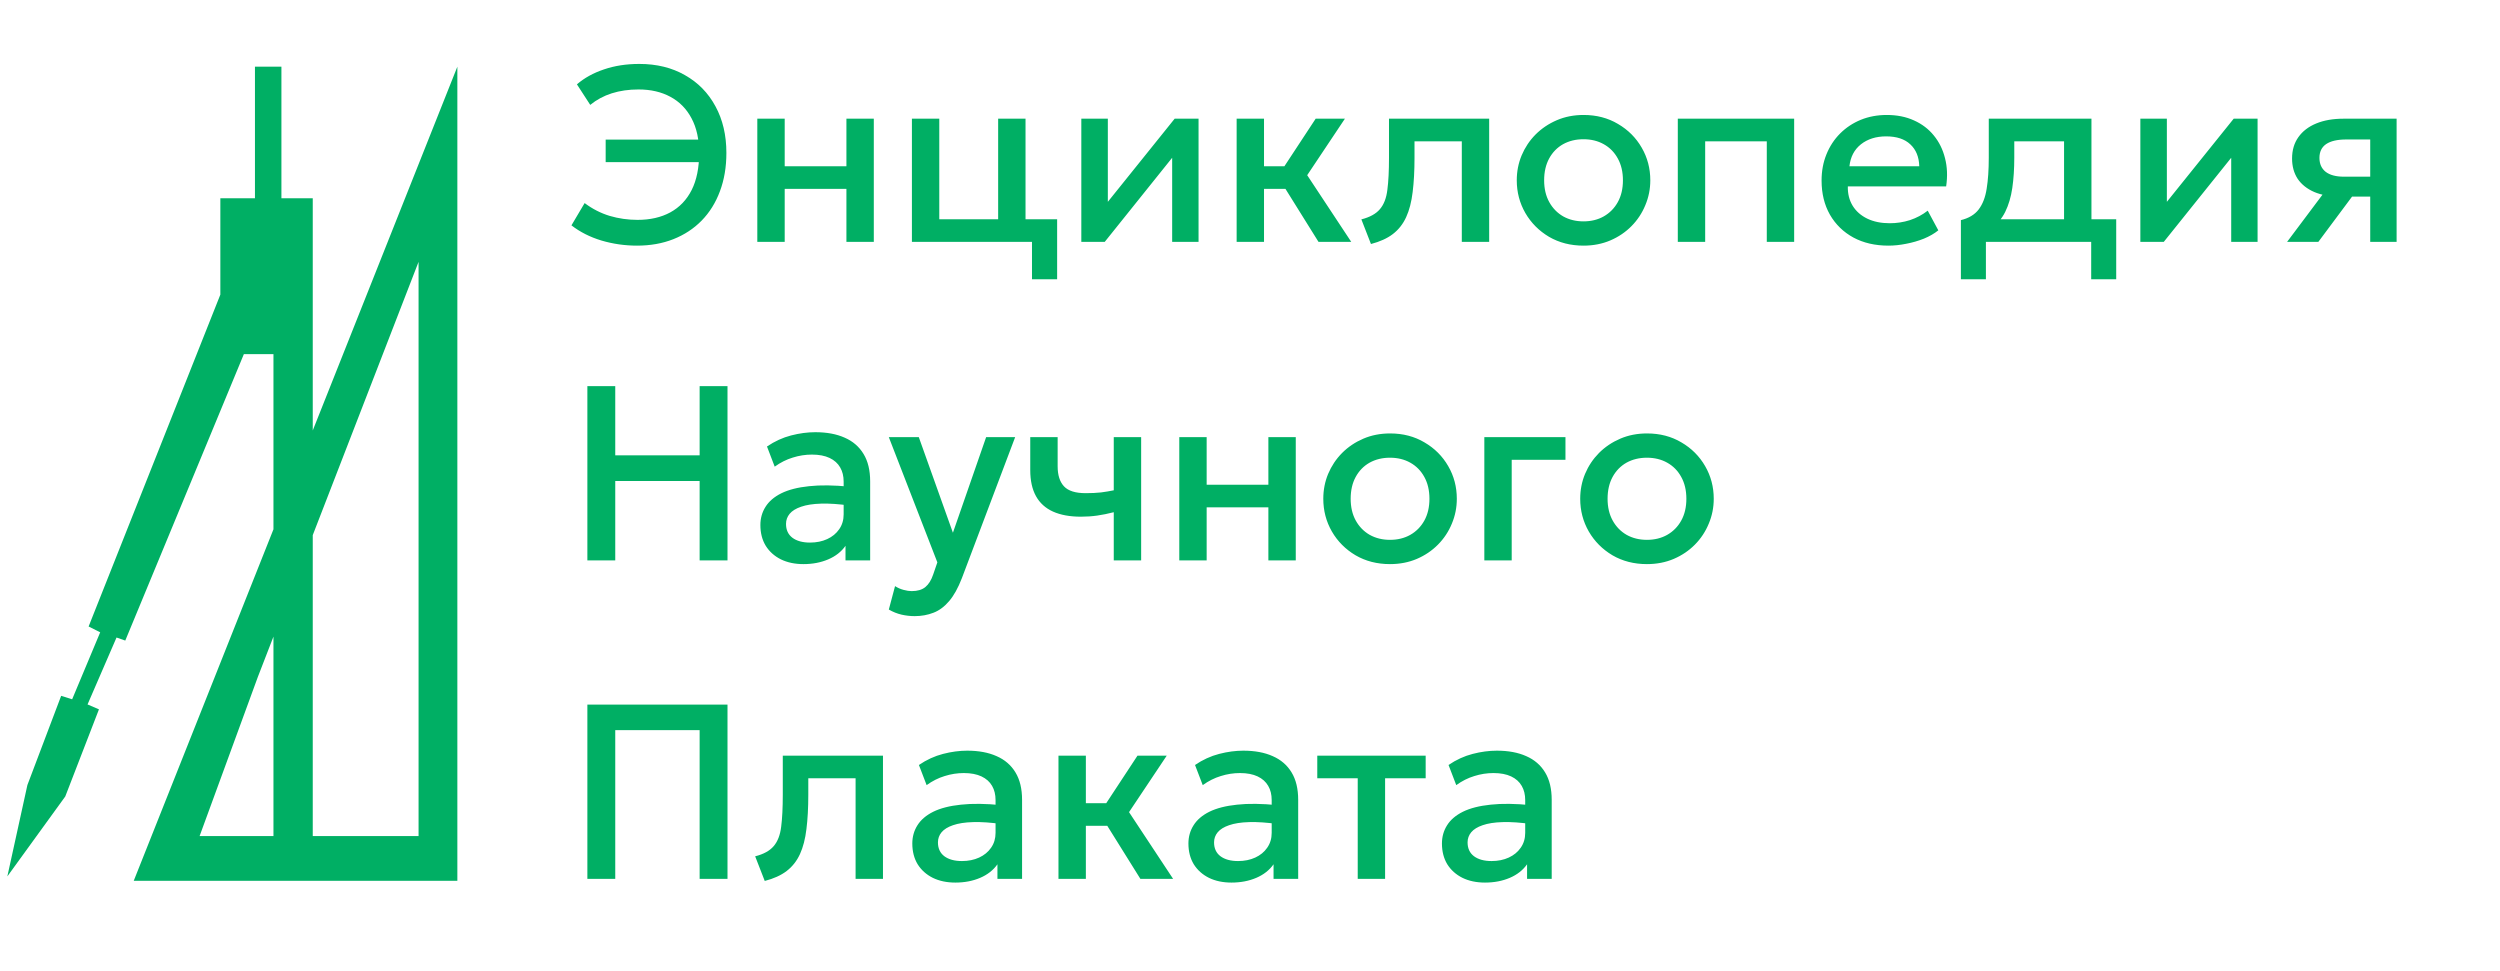 <svg width="157" height="61" viewBox="0 0 157 61" fill="none" xmlns="http://www.w3.org/2000/svg">
<path d="M40.006 15.426C39.24 15.426 38.495 15.319 37.77 15.105C37.051 14.887 36.423 14.569 35.887 14.152L36.715 12.753C37.2 13.118 37.724 13.386 38.286 13.558C38.854 13.725 39.438 13.808 40.037 13.808C40.829 13.808 41.514 13.652 42.092 13.339C42.676 13.021 43.124 12.552 43.437 11.932C43.749 11.312 43.906 10.539 43.906 9.611C43.906 8.752 43.747 8.025 43.429 7.431C43.116 6.837 42.673 6.386 42.1 6.079C41.532 5.771 40.865 5.618 40.099 5.618C39.49 5.618 38.93 5.698 38.419 5.86C37.914 6.021 37.463 6.264 37.067 6.587L36.231 5.297C36.694 4.896 37.26 4.583 37.927 4.359C38.594 4.13 39.334 4.015 40.146 4.015C41.24 4.015 42.197 4.25 43.014 4.719C43.838 5.182 44.476 5.834 44.929 6.673C45.388 7.511 45.617 8.488 45.617 9.603C45.617 10.489 45.482 11.291 45.211 12.011C44.945 12.73 44.562 13.344 44.062 13.855C43.567 14.36 42.975 14.748 42.288 15.02C41.605 15.29 40.844 15.426 40.006 15.426ZM38.036 10.182V8.767H44.335V10.182H38.036ZM47.559 15.191V7.454H49.279V10.44H53.155V7.454H54.875V15.191H53.155V11.862H49.279V15.191H47.559ZM57.268 15.191V7.454H58.987V13.769H62.684V7.454H64.403V15.191H57.268ZM64.809 17.536V15.191H63.543V13.769H66.388V17.536H64.809ZM67.907 15.191V7.454H69.572V12.675L73.769 7.454H75.269V15.191H73.612V9.908L69.376 15.191H67.907ZM82.803 15.191L80.24 11.081L82.624 7.454H84.46L82.092 11.002L84.859 15.191H82.803ZM77.661 15.191V7.454H79.38V10.44H81.709V11.862H79.38V15.191H77.661ZM86.096 15.324L85.494 13.777C86.025 13.641 86.413 13.428 86.658 13.136C86.909 12.844 87.065 12.438 87.127 11.917C87.195 11.396 87.229 10.724 87.229 9.9V7.454H93.52V15.191H91.801V8.877H88.831V9.9C88.831 10.729 88.792 11.45 88.714 12.065C88.641 12.68 88.505 13.204 88.307 13.636C88.109 14.069 87.831 14.423 87.471 14.699C87.117 14.97 86.658 15.178 86.096 15.324ZM99.442 15.426C98.635 15.426 97.913 15.241 97.277 14.871C96.647 14.496 96.152 13.998 95.792 13.378C95.433 12.753 95.253 12.068 95.253 11.323C95.253 10.771 95.355 10.249 95.558 9.76C95.766 9.265 96.058 8.827 96.433 8.447C96.814 8.066 97.259 7.767 97.77 7.548C98.28 7.329 98.84 7.22 99.45 7.22C100.257 7.22 100.976 7.407 101.607 7.782C102.243 8.152 102.74 8.65 103.1 9.275C103.459 9.895 103.639 10.578 103.639 11.323C103.639 11.87 103.535 12.391 103.326 12.886C103.123 13.381 102.834 13.819 102.459 14.199C102.084 14.579 101.641 14.879 101.13 15.098C100.62 15.316 100.057 15.426 99.442 15.426ZM99.442 13.902C99.921 13.902 100.346 13.798 100.716 13.589C101.091 13.376 101.386 13.076 101.599 12.691C101.813 12.305 101.92 11.849 101.92 11.323C101.92 10.796 101.813 10.341 101.599 9.955C101.386 9.564 101.091 9.265 100.716 9.056C100.346 8.848 99.921 8.744 99.442 8.744C98.963 8.744 98.535 8.848 98.16 9.056C97.79 9.265 97.499 9.564 97.285 9.955C97.077 10.341 96.972 10.796 96.972 11.323C96.972 11.849 97.079 12.305 97.293 12.691C97.507 13.076 97.798 13.376 98.168 13.589C98.543 13.798 98.968 13.902 99.442 13.902ZM105.366 15.191V7.454H112.673V15.191H110.954V8.877H107.085V15.191H105.366ZM118.592 15.426C117.758 15.426 117.026 15.257 116.395 14.918C115.765 14.574 115.273 14.095 114.918 13.48C114.569 12.865 114.395 12.151 114.395 11.338C114.395 10.744 114.496 10.197 114.699 9.697C114.903 9.192 115.189 8.754 115.559 8.384C115.929 8.014 116.362 7.728 116.857 7.524C117.357 7.321 117.901 7.22 118.49 7.22C119.131 7.22 119.701 7.334 120.202 7.564C120.702 7.788 121.116 8.103 121.444 8.509C121.778 8.916 122.012 9.392 122.148 9.939C122.288 10.481 122.312 11.07 122.218 11.706H116.044C116.033 12.169 116.135 12.576 116.349 12.925C116.562 13.269 116.867 13.537 117.263 13.73C117.664 13.923 118.136 14.019 118.678 14.019C119.115 14.019 119.537 13.954 119.944 13.824C120.355 13.688 120.728 13.49 121.061 13.23L121.726 14.465C121.475 14.668 121.173 14.842 120.819 14.988C120.465 15.129 120.095 15.236 119.709 15.309C119.324 15.387 118.951 15.426 118.592 15.426ZM116.145 10.44H120.53C120.514 9.856 120.327 9.398 119.967 9.064C119.613 8.731 119.107 8.564 118.451 8.564C117.815 8.564 117.286 8.731 116.864 9.064C116.448 9.398 116.208 9.856 116.145 10.44ZM129.623 15.191V8.877H126.497V9.9C126.497 10.604 126.455 11.239 126.372 11.807C126.289 12.375 126.14 12.875 125.927 13.308C125.713 13.735 125.413 14.089 125.028 14.371C124.647 14.652 124.16 14.858 123.566 14.988L123.144 13.824C123.639 13.704 124.012 13.48 124.262 13.152C124.512 12.823 124.679 12.391 124.762 11.854C124.851 11.312 124.895 10.661 124.895 9.9V7.454H131.343V15.191H129.623ZM123.144 17.536V13.824L124.207 13.933L124.473 13.769H132.898V17.536H131.327V15.191H124.715V17.536H123.144ZM134.414 15.191V7.454H136.079V12.675L140.276 7.454H141.776V15.191H140.12V9.908L135.884 15.191H134.414ZM143.629 15.191L146.599 11.229L146.974 12.339C146.333 12.344 145.786 12.25 145.333 12.057C144.88 11.859 144.533 11.583 144.293 11.229C144.059 10.87 143.942 10.445 143.942 9.955C143.942 9.429 144.075 8.981 144.34 8.611C144.606 8.236 144.981 7.949 145.466 7.751C145.95 7.553 146.518 7.454 147.169 7.454H150.507V15.191H148.85V8.759H147.341C146.789 8.759 146.37 8.856 146.083 9.048C145.802 9.241 145.661 9.53 145.661 9.916C145.661 10.291 145.791 10.583 146.052 10.791C146.318 10.995 146.701 11.096 147.201 11.096H149.069V12.347H147.709L145.591 15.191H143.629ZM36.887 35.191V24.25H38.638V28.595H43.937V24.25H45.687V35.191H43.937V30.205H38.638V35.191H36.887ZM50.457 35.426C49.92 35.426 49.449 35.327 49.042 35.129C48.636 34.926 48.318 34.642 48.089 34.277C47.864 33.907 47.752 33.472 47.752 32.972C47.752 32.55 47.859 32.169 48.073 31.831C48.287 31.487 48.617 31.203 49.066 30.979C49.519 30.755 50.1 30.606 50.808 30.533C51.517 30.455 52.369 30.466 53.364 30.565L53.395 31.753C52.687 31.654 52.077 31.612 51.566 31.628C51.056 31.643 50.636 31.708 50.308 31.823C49.985 31.932 49.745 32.081 49.589 32.268C49.438 32.451 49.362 32.662 49.362 32.901C49.362 33.277 49.495 33.566 49.761 33.769C50.032 33.972 50.402 34.074 50.871 34.074C51.272 34.074 51.632 34.001 51.949 33.855C52.267 33.709 52.517 33.503 52.7 33.238C52.887 32.972 52.981 32.659 52.981 32.3V30.244C52.981 29.9 52.908 29.603 52.762 29.353C52.616 29.098 52.395 28.9 52.098 28.759C51.801 28.619 51.431 28.548 50.988 28.548C50.582 28.548 50.181 28.611 49.785 28.736C49.389 28.856 49.011 29.046 48.651 29.306L48.167 28.04C48.651 27.712 49.157 27.48 49.683 27.345C50.209 27.209 50.715 27.142 51.199 27.142C51.918 27.142 52.533 27.256 53.044 27.485C53.559 27.709 53.955 28.051 54.231 28.509C54.508 28.962 54.646 29.536 54.646 30.229V35.191H53.098V34.277C52.838 34.647 52.476 34.931 52.012 35.129C51.548 35.327 51.03 35.426 50.457 35.426ZM57.444 38.693C57.162 38.693 56.886 38.661 56.615 38.599C56.344 38.536 56.078 38.43 55.818 38.279L56.209 36.809C56.37 36.913 56.547 36.992 56.74 37.044C56.933 37.096 57.105 37.122 57.256 37.122C57.621 37.122 57.907 37.036 58.116 36.864C58.324 36.692 58.488 36.426 58.608 36.067L58.866 35.316L55.818 27.454H57.701L59.843 33.456L61.929 27.454H63.751L60.406 36.309C60.166 36.929 59.898 37.411 59.601 37.755C59.304 38.104 58.975 38.346 58.616 38.482C58.256 38.622 57.865 38.693 57.444 38.693ZM69.944 35.191V32.167C69.58 32.261 69.233 32.331 68.905 32.378C68.582 32.425 68.241 32.448 67.881 32.448C67.188 32.448 66.605 32.341 66.13 32.128C65.656 31.914 65.299 31.591 65.06 31.159C64.82 30.726 64.7 30.182 64.7 29.525V27.454H66.42V29.283C66.42 29.835 66.552 30.255 66.818 30.541C67.084 30.828 67.537 30.971 68.178 30.971C68.548 30.971 68.871 30.956 69.147 30.924C69.429 30.888 69.694 30.843 69.944 30.791V27.454H71.664V35.191H69.944ZM74.059 35.191V27.454H75.778V30.44H79.654V27.454H81.374V35.191H79.654V31.862H75.778V35.191H74.059ZM87.291 35.426C86.484 35.426 85.762 35.241 85.127 34.871C84.496 34.496 84.001 33.998 83.642 33.378C83.282 32.753 83.103 32.068 83.103 31.323C83.103 30.77 83.204 30.25 83.407 29.76C83.616 29.265 83.907 28.827 84.283 28.447C84.663 28.066 85.108 27.767 85.619 27.548C86.13 27.329 86.69 27.22 87.299 27.22C88.107 27.22 88.826 27.407 89.456 27.782C90.092 28.152 90.59 28.65 90.949 29.275C91.309 29.895 91.488 30.578 91.488 31.323C91.488 31.87 91.384 32.391 91.176 32.886C90.973 33.381 90.683 33.819 90.308 34.199C89.933 34.579 89.49 34.879 88.98 35.098C88.469 35.316 87.906 35.426 87.291 35.426ZM87.291 33.902C87.771 33.902 88.195 33.798 88.566 33.589C88.941 33.376 89.235 33.076 89.449 32.691C89.662 32.305 89.769 31.849 89.769 31.323C89.769 30.797 89.662 30.341 89.449 29.955C89.235 29.564 88.941 29.265 88.566 29.056C88.195 28.848 87.771 28.744 87.291 28.744C86.812 28.744 86.385 28.848 86.01 29.056C85.64 29.265 85.348 29.564 85.135 29.955C84.926 30.341 84.822 30.797 84.822 31.323C84.822 31.849 84.929 32.305 85.142 32.691C85.356 33.076 85.648 33.376 86.018 33.589C86.393 33.798 86.817 33.902 87.291 33.902ZM93.216 35.191V27.454H98.311V28.877H94.935V35.191H93.216ZM103.426 35.426C102.619 35.426 101.897 35.241 101.261 34.871C100.631 34.496 100.136 33.998 99.776 33.378C99.417 32.753 99.237 32.068 99.237 31.323C99.237 30.77 99.339 30.25 99.542 29.76C99.75 29.265 100.042 28.827 100.417 28.447C100.798 28.066 101.243 27.767 101.754 27.548C102.264 27.329 102.824 27.22 103.434 27.22C104.242 27.22 104.961 27.407 105.591 27.782C106.227 28.152 106.724 28.65 107.084 29.275C107.443 29.895 107.623 30.578 107.623 31.323C107.623 31.87 107.519 32.391 107.31 32.886C107.107 33.381 106.818 33.819 106.443 34.199C106.068 34.579 105.625 34.879 105.114 35.098C104.604 35.316 104.041 35.426 103.426 35.426ZM103.426 33.902C103.905 33.902 104.33 33.798 104.7 33.589C105.075 33.376 105.37 33.076 105.583 32.691C105.797 32.305 105.904 31.849 105.904 31.323C105.904 30.797 105.797 30.341 105.583 29.955C105.37 29.564 105.075 29.265 104.7 29.056C104.33 28.848 103.905 28.744 103.426 28.744C102.947 28.744 102.52 28.848 102.144 29.056C101.774 29.265 101.483 29.564 101.269 29.955C101.061 30.341 100.956 30.797 100.956 31.323C100.956 31.849 101.063 32.305 101.277 32.691C101.49 33.076 101.782 33.376 102.152 33.589C102.527 33.798 102.952 33.902 103.426 33.902ZM36.887 55.191V44.25H45.687V55.191H43.937V45.852H38.638V55.191H36.887ZM48.026 55.324L47.424 53.777C47.956 53.641 48.344 53.428 48.589 53.136C48.839 52.844 48.995 52.438 49.058 51.917C49.125 51.396 49.159 50.724 49.159 49.9V47.454H55.451V55.191H53.731V48.877H50.761V49.9C50.761 50.729 50.722 51.45 50.644 52.065C50.571 52.68 50.436 53.204 50.238 53.636C50.04 54.069 49.761 54.423 49.402 54.699C49.047 54.97 48.589 55.178 48.026 55.324ZM59.997 55.426C59.46 55.426 58.989 55.327 58.582 55.129C58.176 54.926 57.858 54.642 57.629 54.277C57.405 53.907 57.293 53.472 57.293 52.972C57.293 52.55 57.4 52.169 57.613 51.831C57.827 51.487 58.158 51.203 58.606 50.979C59.059 50.755 59.64 50.606 60.349 50.533C61.057 50.455 61.909 50.466 62.904 50.565L62.935 51.753C62.227 51.654 61.617 51.612 61.107 51.628C60.596 51.643 60.177 51.708 59.848 51.823C59.525 51.932 59.286 52.081 59.129 52.268C58.978 52.451 58.903 52.662 58.903 52.901C58.903 53.277 59.036 53.566 59.301 53.769C59.572 53.972 59.942 54.074 60.411 54.074C60.812 54.074 61.172 54.001 61.49 53.855C61.807 53.709 62.058 53.503 62.24 53.238C62.428 52.972 62.521 52.659 62.521 52.3V50.244C62.521 49.9 62.448 49.603 62.303 49.353C62.157 49.098 61.935 48.9 61.638 48.759C61.341 48.619 60.971 48.548 60.528 48.548C60.122 48.548 59.721 48.611 59.325 48.736C58.929 48.856 58.551 49.046 58.192 49.306L57.707 48.04C58.192 47.712 58.697 47.48 59.223 47.345C59.749 47.209 60.255 47.142 60.739 47.142C61.458 47.142 62.073 47.256 62.584 47.485C63.1 47.709 63.496 48.051 63.772 48.509C64.048 48.962 64.186 49.536 64.186 50.229V55.191H62.639V54.277C62.378 54.647 62.016 54.931 61.552 55.129C61.089 55.327 60.57 55.426 59.997 55.426ZM71.615 55.191L69.051 51.081L71.435 47.454H73.272L70.903 51.002L73.67 55.191H71.615ZM66.472 55.191V47.454H68.192V50.44H70.52V51.862H68.192V55.191H66.472ZM77.337 55.426C76.801 55.426 76.329 55.327 75.923 55.129C75.516 54.926 75.199 54.642 74.969 54.277C74.745 53.907 74.633 53.472 74.633 52.972C74.633 52.55 74.74 52.169 74.954 51.831C75.167 51.487 75.498 51.203 75.946 50.979C76.4 50.755 76.981 50.606 77.689 50.533C78.398 50.455 79.25 50.466 80.245 50.565L80.276 51.753C79.567 51.654 78.958 51.612 78.447 51.628C77.937 51.643 77.517 51.708 77.189 51.823C76.866 51.932 76.626 52.081 76.47 52.268C76.319 52.451 76.243 52.662 76.243 52.901C76.243 53.277 76.376 53.566 76.642 53.769C76.913 53.972 77.283 54.074 77.752 54.074C78.153 54.074 78.512 54.001 78.83 53.855C79.148 53.709 79.398 53.503 79.58 53.238C79.768 52.972 79.862 52.659 79.862 52.3V50.244C79.862 49.9 79.789 49.603 79.643 49.353C79.497 49.098 79.276 48.9 78.979 48.759C78.682 48.619 78.312 48.548 77.869 48.548C77.462 48.548 77.061 48.611 76.665 48.736C76.269 48.856 75.891 49.046 75.532 49.306L75.047 48.04C75.532 47.712 76.037 47.48 76.564 47.345C77.09 47.209 77.595 47.142 78.08 47.142C78.799 47.142 79.414 47.256 79.924 47.485C80.44 47.709 80.836 48.051 81.112 48.509C81.388 48.962 81.526 49.536 81.526 50.229V55.191H79.979V54.277C79.719 54.647 79.356 54.931 78.893 55.129C78.429 55.327 77.91 55.426 77.337 55.426ZM85.265 55.191V48.877H82.725V47.454H89.532V48.877H86.984V55.191H85.265ZM93.258 55.426C92.722 55.426 92.25 55.327 91.844 55.129C91.437 54.926 91.119 54.642 90.89 54.277C90.666 53.907 90.554 53.472 90.554 52.972C90.554 52.55 90.661 52.169 90.874 51.831C91.088 51.487 91.419 51.203 91.867 50.979C92.32 50.755 92.901 50.606 93.61 50.533C94.319 50.455 95.17 50.466 96.166 50.565L96.197 51.753C95.488 51.654 94.879 51.612 94.368 51.628C93.857 51.643 93.438 51.708 93.11 51.823C92.787 51.932 92.547 52.081 92.391 52.268C92.24 52.451 92.164 52.662 92.164 52.901C92.164 53.277 92.297 53.566 92.563 53.769C92.834 53.972 93.204 54.074 93.672 54.074C94.074 54.074 94.433 54.001 94.751 53.855C95.069 53.709 95.319 53.503 95.501 53.238C95.689 52.972 95.783 52.659 95.783 52.3V50.244C95.783 49.9 95.71 49.603 95.564 49.353C95.418 49.098 95.197 48.9 94.9 48.759C94.603 48.619 94.233 48.548 93.79 48.548C93.383 48.548 92.982 48.611 92.586 48.736C92.19 48.856 91.812 49.046 91.453 49.306L90.968 48.04C91.453 47.712 91.958 47.48 92.484 47.345C93.011 47.209 93.516 47.142 94.001 47.142C94.72 47.142 95.335 47.256 95.845 47.485C96.361 47.709 96.757 48.051 97.033 48.509C97.309 48.962 97.447 49.536 97.447 50.229V55.191H95.9V54.277C95.639 54.647 95.277 54.931 94.814 55.129C94.35 55.327 93.831 55.426 93.258 55.426Z" fill="#00AF64"/>
<path fill-rule="evenodd" clip-rule="evenodd" d="M28.722 4.188V55.313H8.399L17.173 33.241V22.238H15.315L7.867 40.228L7.318 40.036L5.498 44.239L6.214 44.547L4.099 50.018L0.461 55.038L1.72 49.302L3.841 43.698L4.531 43.916L6.292 39.709L5.565 39.344L13.838 18.501V12.451H16.011V4.188H16.575H17.673V12.451H19.641L19.641 27.033L28.722 4.188ZM17.173 39.98L16.197 42.5L12.534 52.507H17.173V39.98ZM19.641 52.507H26.286V33.815V16.444L19.641 33.606L19.641 52.507Z" fill="#00AF64"/>
</svg>
